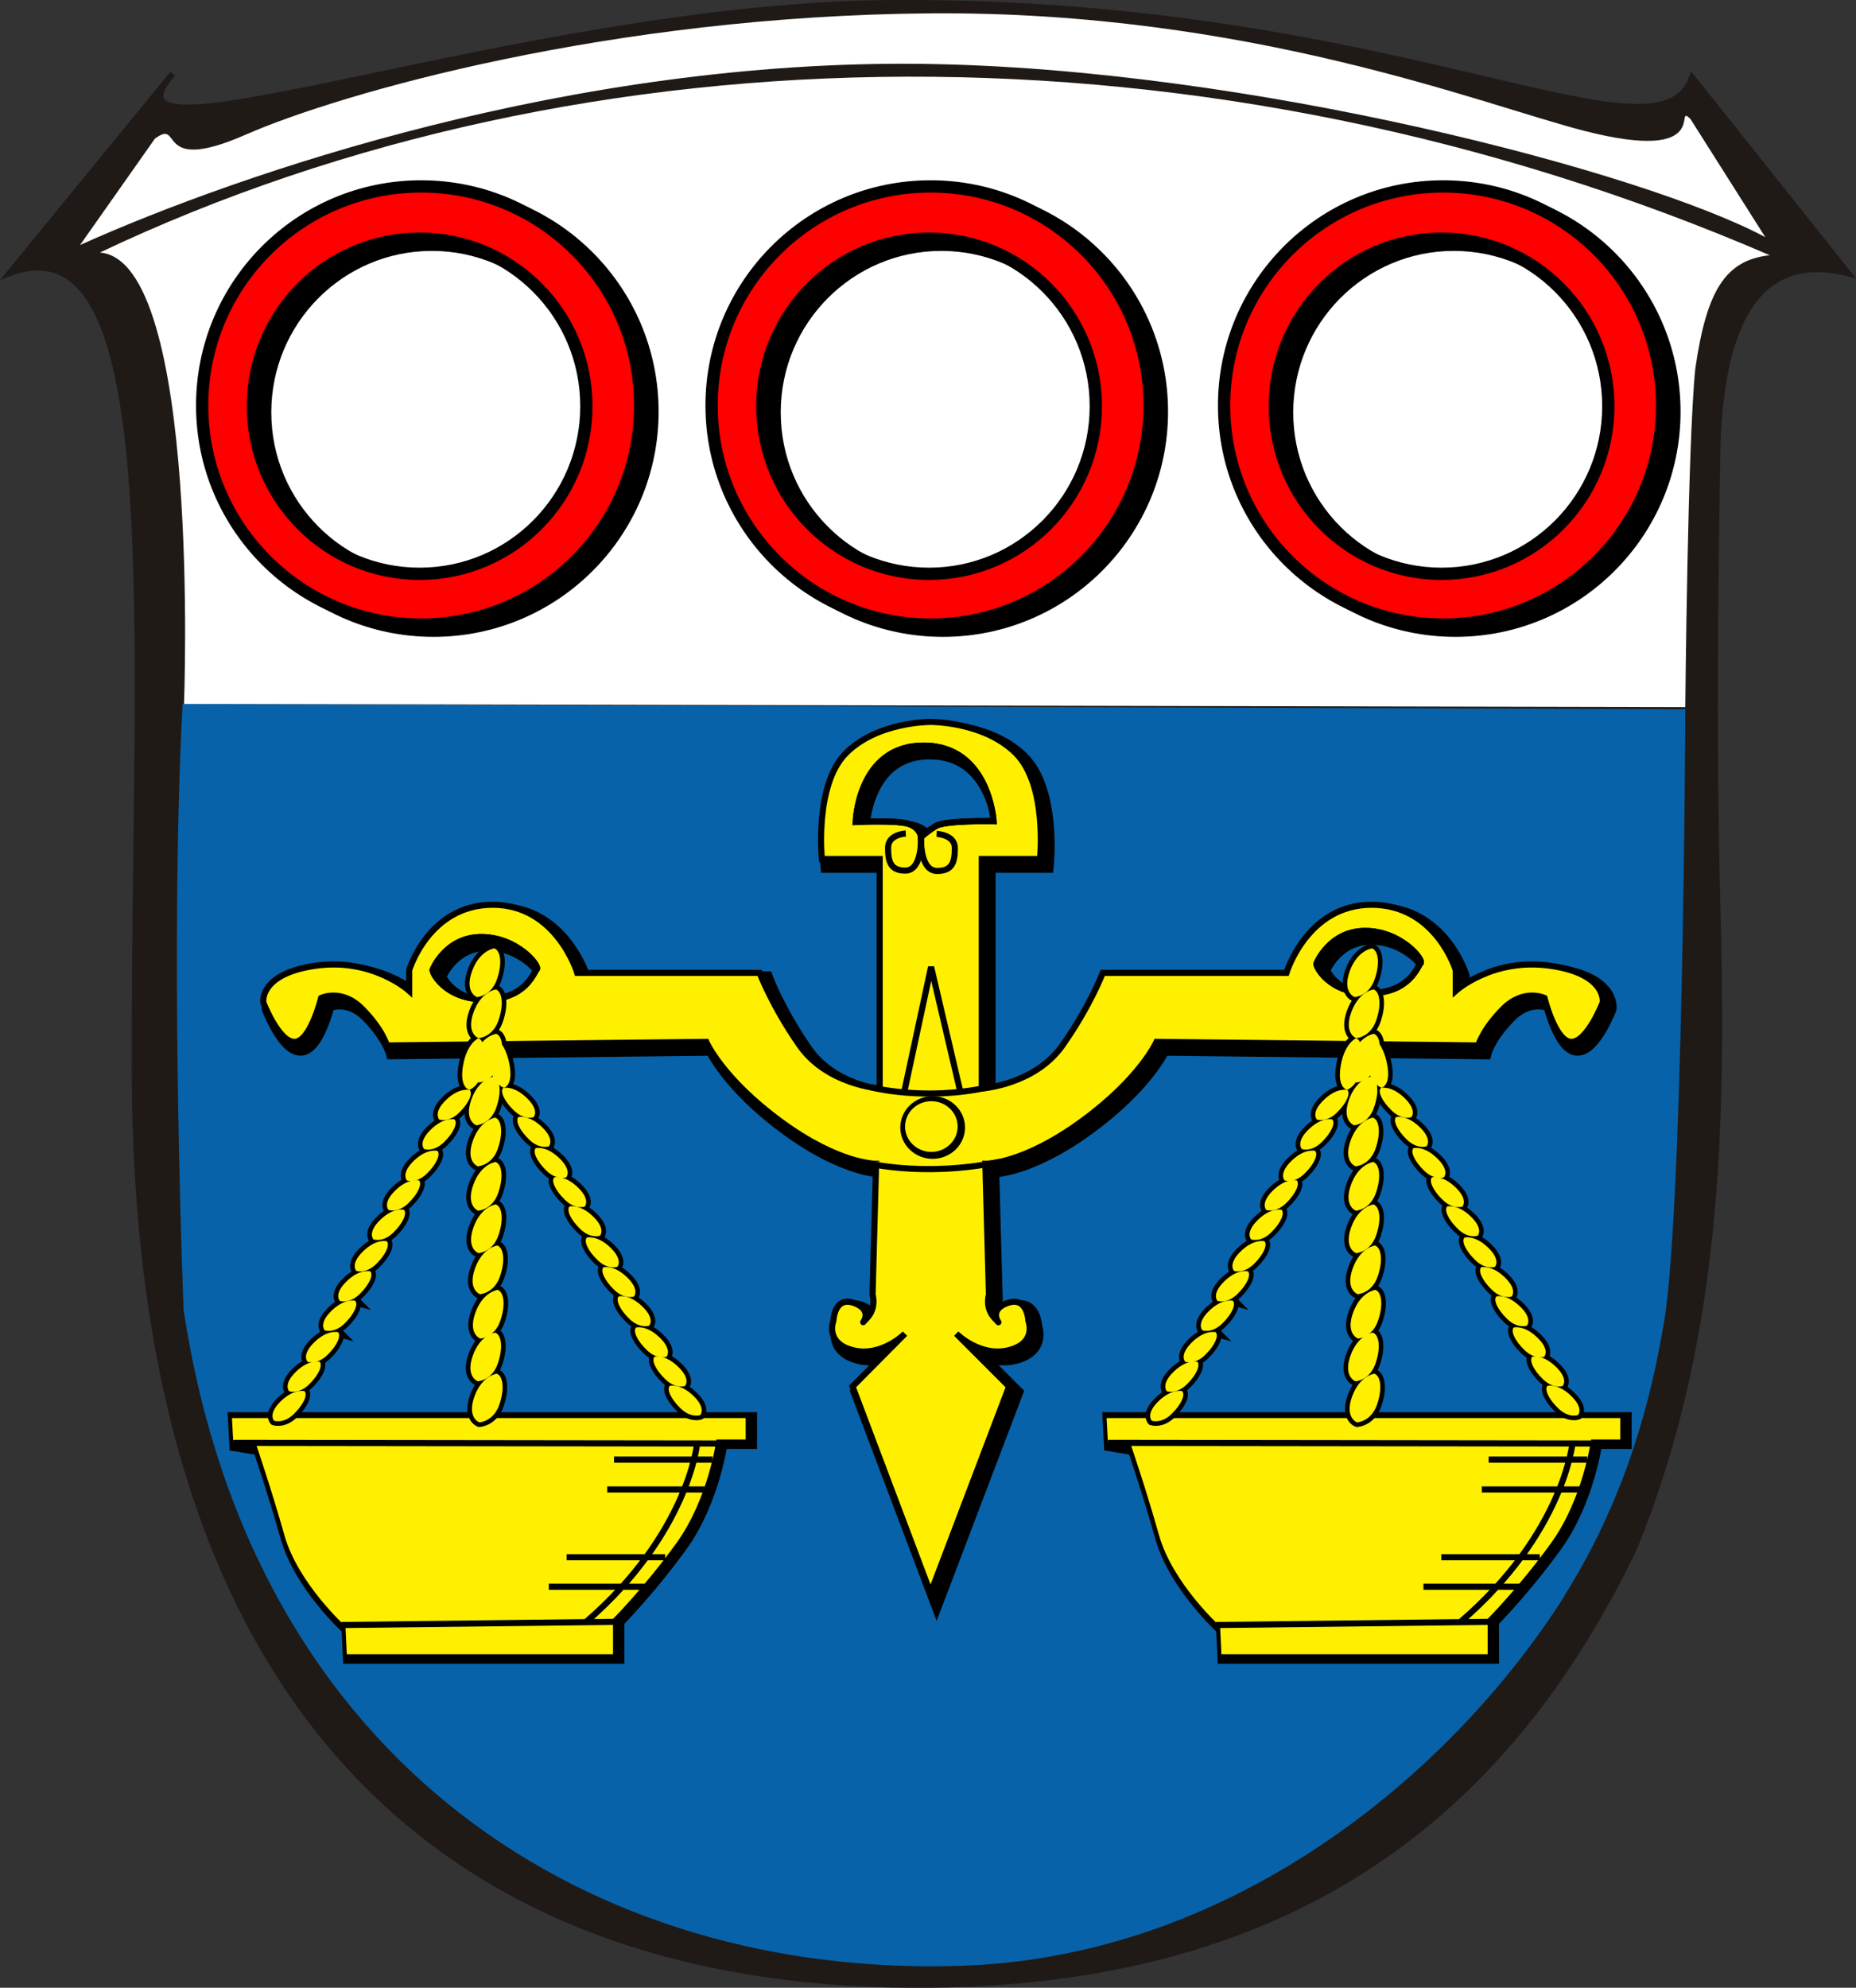 <svg height="647.52" width="604.784" xmlns="http://www.w3.org/2000/svg"><rect width="100%" height="100%" fill="#333333" stroke="none"/><path d="M56.291 24.024C26.074 58.323 171.529 1.755 290.711 1 455.076-.037 540.489 56.976 551.358 25.208l50.805 63.784c-26.78-6.693-40.959 11.813-42.534 55.518-.854 51.582-1.345 98.877-.159 144.864 1.805 69.887 2.254 143.111-27.016 214.927-39.564 82.267-106.072 140.745-228.582 142.22-145.508 1.752-261.585-76.595-259.917-303.57C43.64 208.689 55.503 69.4 3.122 88.992z" fill="#1f1a16" stroke="#1f1a17" stroke-width="2"/><path d="m59.5 229.318 489.663 1.731s-.613 170.288-7.459 202.606c-3.522 20.164-11.069 52.971-31.909 86.092l-.148.382c-37.298 58.625-108.602 117.139-195.818 120.22C193.2 644.608 82.341 575.268 59.837 426.728c0 0-4.712-115.119-.337-197.41z" fill="#0862a9"/><path d="M32.532 82.263c158.147-75.035 361.419-78 544.145.879-14.503 1.615-20.567 11.506-24.252 36.904-2.527 24.817-3.261 110.295-3.261 110.295l-489.205-1.023c-.001 0 5.608-144.504-27.427-147.055z" fill="#fff"/><path d="M26.087 79.814c52.852-23.725 160.917-60.436 274.566-59.003 105.904 1.337 234.589 35.093 274.566 56.437l-24.375-38.48c-5.871-5.751 8.11 14.821-34.641 3.848C483.006 34.098 407.136 3.561 303.22 4.348c-103.915.788-192.055 25.866-223.244 39.553-30.083 13.196-20.261-5.595-29.51 1.281z" fill="#fff"/><path d="M141.245 62.727c-39.415 0-71.368 31.952-71.368 71.368 0 39.415 31.953 71.367 71.368 71.367s71.367-31.952 71.367-71.367c0-39.416-31.952-71.368-71.367-71.368zm-.506 126.197c-30.01 0-54.336-24.443-54.336-54.594s24.327-54.593 54.336-54.593 54.336 24.442 54.336 54.593c-.001 30.15-24.328 54.594-54.336 54.594z"/><path d="M141.245 62.727c-39.415 0-71.368 31.952-71.368 71.368 0 39.415 31.953 71.367 71.368 71.367s71.367-31.952 71.367-71.367c0-39.416-31.952-71.368-71.367-71.368zm-.506 126.197c-30.01 0-54.336-24.443-54.336-54.594s24.327-54.593 54.336-54.593 54.336 24.442 54.336 54.593c-.001 30.15-24.328 54.594-54.336 54.594z" fill="none" stroke="#000" stroke-width="4"/><path d="M137.245 60.727c-39.415 0-71.368 31.952-71.368 71.368 0 39.415 31.953 71.367 71.368 71.367s71.367-31.952 71.367-71.367c0-39.416-31.952-71.368-71.367-71.368zm-.506 126.197c-30.01 0-54.336-24.443-54.336-54.594s24.327-54.593 54.336-54.593 54.336 24.442 54.336 54.593c-.001 30.15-24.328 54.594-54.336 54.594z" fill="red"/><path d="M137.245 60.727c-39.415 0-71.368 31.952-71.368 71.368 0 39.415 31.953 71.367 71.368 71.367s71.367-31.952 71.367-71.367c0-39.416-31.952-71.368-71.367-71.368zm-.506 126.197c-30.01 0-54.336-24.443-54.336-54.594s24.327-54.593 54.336-54.593 54.336 24.442 54.336 54.593c-.001 30.15-24.328 54.594-54.336 54.594z" fill="none" stroke="#000" stroke-width="4"/><path d="M307.245 62.727c-39.415 0-71.368 31.952-71.368 71.368 0 39.415 31.953 71.367 71.368 71.367s71.367-31.952 71.367-71.367c0-39.416-31.952-71.368-71.367-71.368zm-.506 126.197c-30.01 0-54.336-24.443-54.336-54.594s24.326-54.593 54.336-54.593c30.009 0 54.336 24.442 54.336 54.593-.001 30.15-24.328 54.594-54.336 54.594z"/><path d="M307.245 62.727c-39.415 0-71.368 31.952-71.368 71.368 0 39.415 31.953 71.367 71.368 71.367s71.367-31.952 71.367-71.367c0-39.416-31.952-71.368-71.367-71.368zm-.506 126.197c-30.01 0-54.336-24.443-54.336-54.594s24.326-54.593 54.336-54.593c30.009 0 54.336 24.442 54.336 54.593-.001 30.15-24.328 54.594-54.336 54.594z" fill="none" stroke="#000" stroke-width="4"/><path d="M303.245 60.727c-39.415 0-71.368 31.952-71.368 71.368 0 39.415 31.953 71.367 71.368 71.367s71.367-31.952 71.367-71.367c0-39.416-31.952-71.368-71.367-71.368zm-.506 126.197c-30.01 0-54.336-24.443-54.336-54.594s24.326-54.593 54.336-54.593c30.009 0 54.336 24.442 54.336 54.593-.001 30.15-24.328 54.594-54.336 54.594z" fill="red"/><path d="M303.245 60.727c-39.415 0-71.368 31.952-71.368 71.368 0 39.415 31.953 71.367 71.368 71.367s71.367-31.952 71.367-71.367c0-39.416-31.952-71.368-71.367-71.368zm-.506 126.197c-30.01 0-54.336-24.443-54.336-54.594s24.326-54.593 54.336-54.593c30.009 0 54.336 24.442 54.336 54.593-.001 30.15-24.328 54.594-54.336 54.594z" fill="none" stroke="#000" stroke-width="4"/><path d="M474.245 62.727c-39.415 0-71.367 31.952-71.367 71.368 0 39.415 31.952 71.367 71.367 71.367s71.367-31.952 71.367-71.367c0-39.416-31.952-71.368-71.367-71.368zm-.506 126.197c-30.01 0-54.337-24.443-54.337-54.594s24.328-54.593 54.337-54.593 54.336 24.442 54.336 54.593c-.001 30.15-24.328 54.594-54.336 54.594z"/><path d="M474.245 62.727c-39.415 0-71.367 31.952-71.367 71.368 0 39.415 31.952 71.367 71.367 71.367s71.367-31.952 71.367-71.367c0-39.416-31.952-71.368-71.367-71.368zm-.506 126.197c-30.01 0-54.337-24.443-54.337-54.594s24.328-54.593 54.337-54.593 54.336 24.442 54.336 54.593c-.001 30.15-24.328 54.594-54.336 54.594z" fill="none" stroke="#000" stroke-width="4"/><path d="M470.245 60.727c-39.415 0-71.367 31.952-71.367 71.368 0 39.415 31.952 71.367 71.367 71.367s71.367-31.952 71.367-71.367c0-39.416-31.952-71.368-71.367-71.368zm-.506 126.197c-30.01 0-54.337-24.443-54.337-54.594s24.328-54.593 54.337-54.593 54.336 24.442 54.336 54.593c-.001 30.15-24.328 54.594-54.336 54.594z" fill="red"/><path d="M470.245 60.727c-39.415 0-71.367 31.952-71.367 71.368 0 39.415 31.952 71.367 71.367 71.367s71.367-31.952 71.367-71.367c0-39.416-31.952-71.368-71.367-71.368zm-.506 126.197c-30.01 0-54.337-24.443-54.337-54.594s24.328-54.593 54.337-54.593 54.336 24.442 54.336 54.593c-.001 30.15-24.328 54.594-54.336 54.594z" fill="none" stroke="#000" stroke-width="4"/><path d="M507.032 316.582c-18.687-2.627-30.658 8.176-30.658 8.176v-6.717s-6.423-21.314-27.445-21.314-27.736 22.19-27.736 22.19h-59.856s-4.088 10.804-13.14 23.65-26.277 14.016-26.277 14.016v-74.747h18.979s2.482-24.088-7.883-34.454-27.797-10.22-27.797-10.22-17.303-.145-27.591 10.22-7.824 34.454-7.824 34.454h18.838v74.747s-17.101-1.167-26.083-14.015c-8.984-12.848-13.042-23.65-13.042-23.65h-59.413s-6.664-22.191-27.531-22.191-27.242 21.314-27.242 21.314v6.717s-11.883-10.803-30.431-8.176-17.1 11.97-17.1 11.97 4.927 12.849 10.144 12.849 8.695-14.307 8.695-14.307 6.665-3.213 13.33 3.503 8.116 11.972 8.116 11.972l104.043-1.168s5.217 11.97 24.345 25.985 31.01 13.724 31.01 13.724l-1.161 42.629s1.449 4.379-2.028 7.883 3.478-2.045-3.478-4.964-7.245 5.548-7.245 5.548-2.9 7.3 6.376 9.636c9.273 2.336 16.955-5.401 16.955-5.401l-17.1 17.227 25.416 67.3 25.605-67.3-17.227-17.227s7.738 7.737 17.082 5.4 6.423-9.635 6.423-9.635-.292-8.467-7.3-5.548 0 8.468-3.503 4.964-2.044-7.883-2.044-7.883l-1.17-42.63s11.972.293 31.242-13.723 24.526-25.985 24.526-25.985l104.82 1.168s1.46-5.256 8.176-11.972 13.43-3.503 13.43-3.503 3.505 14.307 8.76 14.307 10.22-12.848 10.22-12.848 1.46-9.345-17.226-11.971zm-330.116 1.152c-1.048 1.049-3.537 9.825-16.9 9.825s-17.487-9.235-17.03-9.694c0 0 4.193-10.61 15.852-10.61s19.126 9.43 18.078 10.479zm130.006-46.646c-3.141 1.932-4.771 3.563-4.771 3.563s-.301-3.2-4.348-4.348c-4.045-1.147-16.97-.543-16.97-.543s.727-24.88 22.103-24.88c21.377 0 22.826 24.639 22.826 24.639s-15.7-.363-18.84 1.569zm157.994 44.646c-1.05 1.049-3.537 9.825-16.9 9.825s-17.487-9.235-17.03-9.694c0 0 4.194-10.61 15.853-10.61s19.125 9.43 18.077 10.479z"/><path d="M507.032 316.582c-18.687-2.627-30.658 8.176-30.658 8.176v-6.717s-6.423-21.314-27.445-21.314-27.736 22.19-27.736 22.19h-59.856s-4.088 10.804-13.14 23.65-26.277 14.016-26.277 14.016v-74.747h18.979s2.482-24.088-7.883-34.454-27.797-10.22-27.797-10.22-17.303-.145-27.591 10.22-7.824 34.454-7.824 34.454h18.838v74.747s-17.101-1.167-26.083-14.015c-8.984-12.848-13.042-23.65-13.042-23.65h-59.413s-6.664-22.191-27.531-22.191-27.242 21.314-27.242 21.314v6.717s-11.883-10.803-30.431-8.176-17.1 11.97-17.1 11.97 4.927 12.849 10.144 12.849 8.695-14.307 8.695-14.307 6.665-3.213 13.33 3.503 8.116 11.972 8.116 11.972l104.043-1.168s5.217 11.97 24.345 25.985 31.01 13.724 31.01 13.724l-1.161 42.629s1.449 4.379-2.028 7.883 3.478-2.045-3.478-4.964-7.245 5.548-7.245 5.548-2.9 7.3 6.376 9.636c9.273 2.336 16.955-5.401 16.955-5.401l-17.1 17.227 25.416 67.3 25.605-67.3-17.227-17.227s7.738 7.737 17.082 5.4 6.423-9.635 6.423-9.635-.292-8.467-7.3-5.548 0 8.468-3.503 4.964-2.044-7.883-2.044-7.883l-1.17-42.63s11.972.293 31.242-13.723 24.526-25.985 24.526-25.985l104.82 1.168s1.46-5.256 8.176-11.972 13.43-3.503 13.43-3.503 3.505 14.307 8.76 14.307 10.22-12.848 10.22-12.848 1.46-9.345-17.226-11.971zm-330.116 1.152c-1.048 1.049-3.537 9.825-16.9 9.825s-17.487-9.235-17.03-9.694c0 0 4.193-10.61 15.852-10.61s19.126 9.43 18.078 10.479zm130.006-46.646c-3.141 1.932-4.771 3.563-4.771 3.563s-.301-3.2-4.348-4.348c-4.045-1.147-16.97-.543-16.97-.543s.727-24.88 22.103-24.88c21.377 0 22.826 24.639 22.826 24.639s-15.7-.363-18.84 1.569zm157.994 44.646c-1.05 1.049-3.537 9.825-16.9 9.825s-17.487-9.235-17.03-9.694c0 0 4.194-10.61 15.853-10.61s19.125 9.43 18.077 10.479z" fill="none" stroke="#000" stroke-width="5"/><path d="M505.032 314.582c-18.687-2.627-30.658 8.176-30.658 8.176v-6.717s-6.423-21.314-27.445-21.314-27.736 22.19-27.736 22.19h-59.856s-4.088 10.804-13.14 23.65-26.277 14.016-26.277 14.016v-74.747h18.979s2.482-24.088-7.883-34.454-27.797-10.22-27.797-10.22-17.303-.145-27.591 10.22-7.824 34.454-7.824 34.454h18.838v74.747s-17.101-1.167-26.083-14.015c-8.984-12.848-13.042-23.65-13.042-23.65h-59.413s-6.664-22.191-27.531-22.191-27.242 21.314-27.242 21.314v6.717s-11.883-10.803-30.431-8.176-17.1 11.97-17.1 11.97 4.927 12.849 10.144 12.849 8.695-14.307 8.695-14.307 6.665-3.213 13.33 3.503 8.116 11.972 8.116 11.972l104.043-1.168s5.217 11.97 24.345 25.985 31.01 13.724 31.01 13.724l-1.161 42.629s1.449 4.379-2.028 7.883 3.478-2.045-3.478-4.964-7.245 5.548-7.245 5.548-2.9 7.3 6.376 9.636c9.273 2.336 16.955-5.401 16.955-5.401l-17.1 17.227 25.416 67.3 25.605-67.3-17.227-17.227s7.738 7.737 17.082 5.4 6.423-9.635 6.423-9.635-.292-8.467-7.3-5.548 0 8.468-3.503 4.964-2.044-7.883-2.044-7.883l-1.17-42.63s11.972.293 31.242-13.723 24.526-25.985 24.526-25.985l104.82 1.168s1.46-5.256 8.176-11.972 13.43-3.503 13.43-3.503 3.505 14.307 8.76 14.307 10.22-12.848 10.22-12.848 1.46-9.345-17.226-11.971zm-330.116 1.152c-1.048 1.049-3.537 9.825-16.9 9.825s-17.487-9.235-17.03-9.694c0 0 4.193-10.61 15.852-10.61s19.126 9.43 18.078 10.479zm130.006-46.646c-3.141 1.932-4.771 3.563-4.771 3.563s-.301-3.2-4.348-4.348c-4.045-1.147-16.97-.543-16.97-.543s.727-24.88 22.103-24.88c21.377 0 22.826 24.639 22.826 24.639s-15.7-.363-18.84 1.569zm157.994 44.646c-1.05 1.049-3.537 9.825-16.9 9.825s-17.487-9.235-17.03-9.694c0 0 4.194-10.61 15.853-10.61s19.125 9.43 18.077 10.479z" fill="#fff000"/><path d="M505.032 314.582c-18.687-2.627-30.658 8.176-30.658 8.176v-6.717s-6.423-21.314-27.445-21.314-27.736 22.19-27.736 22.19h-59.856s-4.088 10.804-13.14 23.65-26.277 14.016-26.277 14.016v-74.747h18.979s2.482-24.088-7.883-34.454-27.797-10.22-27.797-10.22-17.303-.145-27.591 10.22-7.824 34.454-7.824 34.454h18.838v74.747s-17.101-1.167-26.083-14.015c-8.984-12.848-13.042-23.65-13.042-23.65h-59.413s-6.664-22.191-27.531-22.191-27.242 21.314-27.242 21.314v6.717s-11.883-10.803-30.431-8.176-17.1 11.97-17.1 11.97 4.927 12.849 10.144 12.849 8.695-14.307 8.695-14.307 6.665-3.213 13.33 3.503 8.116 11.972 8.116 11.972l104.043-1.168s5.217 11.97 24.345 25.985 31.01 13.724 31.01 13.724l-1.161 42.629s1.449 4.379-2.028 7.883 3.478-2.045-3.478-4.964-7.245 5.548-7.245 5.548-2.9 7.3 6.376 9.636c9.273 2.336 16.955-5.401 16.955-5.401l-17.1 17.227 25.416 67.3 25.605-67.3-17.227-17.227s7.738 7.737 17.082 5.4 6.423-9.635 6.423-9.635-.292-8.467-7.3-5.548 0 8.468-3.503 4.964-2.044-7.883-2.044-7.883l-1.17-42.63s11.972.293 31.242-13.723 24.526-25.985 24.526-25.985l104.82 1.168s1.46-5.256 8.176-11.972 13.43-3.503 13.43-3.503 3.505 14.307 8.76 14.307 10.22-12.848 10.22-12.848 1.46-9.345-17.226-11.971zm-330.116 1.152c-1.048 1.049-3.537 9.825-16.9 9.825s-17.487-9.235-17.03-9.694c0 0 4.193-10.61 15.852-10.61s19.126 9.43 18.078 10.479zm130.006-46.646c-3.141 1.932-4.771 3.563-4.771 3.563s-.301-3.2-4.348-4.348c-4.045-1.147-16.97-.543-16.97-.543s.727-24.88 22.103-24.88c21.377 0 22.826 24.639 22.826 24.639s-15.7-.363-18.84 1.569zm157.994 44.646c-1.05 1.049-3.537 9.825-16.9 9.825s-17.487-9.235-17.03-9.694c0 0 4.194-10.61 15.853-10.61s19.125 9.43 18.077 10.479z" fill="none" stroke="#000" stroke-width="2"/><path d="M156.838 305.254c-11.66 0-15.851 10.61-15.851 10.61-.458.459 3.668 9.694 17.03 9.694s15.85-8.776 16.899-9.825c1.048-1.047-6.42-10.48-18.078-10.48zm288-2c-11.658 0-15.852 10.61-15.852 10.61-.458.459 3.668 9.694 17.03 9.694s15.85-8.776 16.899-9.825c1.049-1.047-6.42-10.48-18.077-10.48zM300.936 242.88c-21.376 0-22.102 24.879-22.102 24.879s12.924-.604 16.969.543c4.047 1.147 4.348 4.348 4.348 4.348s1.63-1.63 4.77-3.563c3.14-1.932 18.84-1.57 18.84-1.57s-1.448-24.637-22.825-24.637zM295.162 271.529s-5.777.24-5.777 4.588.66 7.486 5.596 7.486 5.17-8.122 5.17-10.952" fill="none" stroke="#000" stroke-width="2"/><path d="M305.21 271.645s5.928.24 5.928 4.588-.678 7.486-5.74 7.486c-5.063 0-5.304-8.122-5.304-10.952" fill="none" stroke="#000" stroke-width="2"/><path d="M280.758 378.47s19.079 5.357 45.087 0M283.779 354.19s17.448 4.599 38.244 0" fill="#fff000" stroke="#000" stroke-width="2"/><path d="M313.455 367.296c0 5.083-4.273 9.204-9.546 9.204-5.271 0-9.546-4.121-9.546-9.204 0-5.084 4.274-9.205 9.546-9.205 5.273 0 9.546 4.12 9.546 9.205z" stroke="#000" stroke-width="2"/><path d="m294.657 355.679 8.742-40.69 9.574 40.89" fill="none" stroke="#000" stroke-width="2"/><path d="M312.047 366.979c0 4.562-3.835 8.26-8.565 8.26s-8.565-3.698-8.565-8.26 3.835-8.26 8.565-8.26 8.565 3.698 8.565 8.26z" fill="#fff000"/><path d="M361.795 462.526h167.392v6.975h-9.511s-2.535 19.234-13.104 33.817-20.607 24.622-20.607 24.622v11.519h-86.761l-.423-9.088s-15.43-13.95-19.867-29.59-9.088-29.166-9.088-29.166l-7.61-1.27z" stroke="#000" stroke-width="5"/><path d="M360.587 461.943h167.392v6.975h-9.511s-2.535 19.234-13.104 33.817-20.607 24.622-20.607 24.622v11.519h-86.761l-.423-9.088s-15.43-13.95-19.867-29.59-9.088-29.166-9.088-29.166l-7.61-1.27z" fill="#fff000"/><path d="m529.67 470.243-168.661-.211M485.926 528.314l-89.627 1.045M517.18 475.47h-32.105M514.956 485.193H482.85M495.933 516.896h-32.105M501.757 507.279h-32.105M512.423 469.93s-2.785 29.258-36.273 58.21" fill="none" stroke="#000" stroke-width="2"/><path d="M76.795 462.526h167.392v6.975h-9.511s-2.535 19.234-13.104 33.817-20.607 24.622-20.607 24.622v11.519h-86.761l-.423-9.088s-15.43-13.95-19.867-29.59-9.088-29.166-9.088-29.166l-7.61-1.27z" stroke="#000" stroke-width="5"/><path d="M75.587 461.943h167.392v6.975h-9.511s-2.535 19.234-13.104 33.817-20.607 24.622-20.607 24.622v11.519h-86.761l-.423-9.088s-15.43-13.95-19.867-29.59-9.088-29.166-9.088-29.166l-7.61-1.27z" fill="#fff000"/><g stroke="#000"><path d="m244.67 470.243-168.661-.211M200.926 528.314l-89.627 1.045M232.18 475.47h-32.105M229.956 485.193H197.85M210.933 516.896h-32.105M216.757 507.279h-32.105M227.162 470.22s-2.785 29.258-36.273 58.21" fill="none" stroke-width="2"/><path d="M446.867 337.665s3.632 1.485 5.083 8.77c1.448 7.286-1.762 7.924-1.762 7.924s-3.431-1.104-4.56-6.771c-1.126-5.668-.336-9.61 1.239-9.923zM441.854 338.24s-3.706 1.56-4.97 8.88c-1.262 7.32 2.077 7.896 2.077 7.896s3.51-1.173 4.493-6.866c.982-5.695.037-9.626-1.6-9.91zM447.085 308.939s-4.816.556-7.29 7.477c-2.473 6.92 1.624 8.384 1.624 8.384s4.526-.225 6.449-5.608c1.922-5.385 1.227-9.535-.783-10.253z" stroke-width="3"/><path d="M447.585 322.323s-4.817.556-7.29 7.477 1.624 8.384 1.624 8.384 4.525-.225 6.448-5.608 1.228-9.535-.782-10.253z" stroke-width="3"/><path d="M447.699 336.769s-4.816.557-7.29 7.478c-2.472 6.92 1.625 8.384 1.625 8.384s4.524-.225 6.448-5.608c1.923-5.385 1.226-9.535-.783-10.254z" stroke-width="3"/><path d="M446.882 350.696s-4.817.557-7.29 7.478 1.624 8.384 1.624 8.384 4.525-.226 6.448-5.61c1.922-5.384 1.228-9.534-.782-10.252z" stroke-width="3"/><path d="M447.38 364.08s-4.815.556-7.288 7.477 1.624 8.384 1.624 8.384 4.525-.224 6.448-5.608c1.922-5.384 1.227-9.535-.783-10.253z" stroke-width="3"/><path d="M447.495 378.528s-4.817.555-7.29 7.476c-2.473 6.922 1.625 8.385 1.625 8.385s4.524-.224 6.447-5.608c1.922-5.385 1.228-9.535-.782-10.253z" stroke-width="3"/><path d="M447.564 392.35s-4.816.557-7.29 7.478c-2.473 6.92 1.624 8.384 1.624 8.384s4.526-.226 6.449-5.61c1.922-5.384 1.227-9.534-.783-10.252z" stroke-width="3"/><path d="M448.064 405.734s-4.817.555-7.29 7.476 1.624 8.384 1.624 8.384 4.525-.223 6.449-5.607c1.922-5.385 1.227-9.535-.783-10.253z" stroke-width="3"/><path d="M448.177 420.18s-4.816.557-7.29 7.478c-2.473 6.92 1.625 8.384 1.625 8.384s4.525-.224 6.448-5.608c1.922-5.384 1.227-9.534-.783-10.253z" stroke-width="3"/><path d="M447.36 434.108s-4.816.556-7.29 7.477c-2.472 6.92 1.625 8.384 1.625 8.384s4.525-.226 6.448-5.61c1.923-5.383 1.227-9.533-.782-10.251z" stroke-width="3"/><path d="M447.86 447.49s-4.816.558-7.29 7.479c-2.472 6.92 1.625 8.384 1.625 8.384s4.525-.225 6.448-5.61c1.922-5.384 1.226-9.534-.783-10.252zM439.048 355.073s-3.373-.95-7.708 3.252c-4.333 4.2-2.223 6.375-2.223 6.375s3.054 1.104 6.424-2.167c3.37-3.268 4.54-6.393 3.507-7.46z" stroke-width="3"/><path d="M434.127 364.669s-3.373-.95-7.705 3.25c-4.335 4.2-2.226 6.376-2.226 6.376s3.053 1.104 6.424-2.166c3.37-3.268 4.542-6.393 3.507-7.46z" stroke-width="3"/><path d="M428.536 374.908s-3.372-.95-7.706 3.25c-4.331 4.202-2.223 6.378-2.223 6.378s3.052 1.102 6.423-2.165c3.37-3.271 4.54-6.398 3.506-7.463z" stroke-width="3"/><path d="M422.54 384.52s-3.373-.95-7.705 3.252c-4.333 4.2-2.224 6.375-2.224 6.375s3.052 1.103 6.422-2.166 4.543-6.395 3.508-7.46z" stroke-width="3"/><path d="M417.62 394.115s-3.373-.95-7.704 3.253c-4.333 4.2-2.225 6.375-2.225 6.375s3.053 1.103 6.423-2.167c3.369-3.267 4.542-6.394 3.507-7.461z" stroke-width="3"/><path d="M412.03 404.355s-3.372-.95-7.704 3.25c-4.333 4.203-2.224 6.38-2.224 6.38s3.052 1.102 6.422-2.17c3.369-3.265 4.542-6.393 3.507-7.46z" stroke-width="3"/><path d="M406.657 414.14s-3.373-.948-7.705 3.252c-4.335 4.2-2.227 6.378-2.227 6.378s3.055 1.1 6.424-2.17c3.37-3.266 4.542-6.392 3.508-7.46z" stroke-width="3"/><path d="M401.737 423.736s-3.373-.95-7.707 3.25c-4.333 4.203-2.224 6.377-2.224 6.377s3.052 1.104 6.423-2.165c3.37-3.268 4.543-6.395 3.508-7.462z" stroke-width="3"/><path d="M396.146 433.974s-3.373-.948-7.706 3.253c-4.334 4.202-2.224 6.377-2.224 6.377s3.05 1.103 6.424-2.168c3.367-3.267 4.54-6.393 3.506-7.462z" stroke-width="3"/><path d="M390.15 443.588s-3.373-.95-7.706 3.252c-4.332 4.2-2.222 6.374-2.222 6.374s3.05 1.103 6.422-2.166c3.369-3.267 4.54-6.393 3.506-7.46z" stroke-width="3"/><path d="M385.23 453.183s-3.372-.95-7.707 3.25c-4.332 4.203-2.222 6.378-2.222 6.378s3.05 1.103 6.42-2.166 4.543-6.395 3.509-7.462zM449.95 354.402s3.325-.934 7.656 3.227c4.332 4.157 2.27 6.302 2.27 6.302s-3.007 1.086-6.376-2.15c-3.367-3.237-4.56-6.326-3.55-7.38z" stroke-width="3"/><path d="M454.923 363.893s3.324-.934 7.653 3.225c4.333 4.157 2.27 6.304 2.27 6.304s-3.005 1.085-6.374-2.151c-3.368-3.236-4.561-6.327-3.55-7.378z" stroke-width="3"/><path d="M460.565 374.02s3.322-.935 7.654 3.226c4.33 4.158 2.269 6.305 2.269 6.305s-3.005 1.084-6.375-2.15c-3.368-3.238-4.558-6.33-3.548-7.381z" stroke-width="3"/><path d="M466.598 383.53s3.327-.935 7.655 3.225c4.33 4.159 2.27 6.304 2.27 6.304s-3.005 1.085-6.373-2.15c-3.367-3.238-4.564-6.328-3.552-7.38z" stroke-width="3"/><path d="M471.57 393.017s3.326-.932 7.653 3.229c4.33 4.157 2.27 6.302 2.27 6.302s-3.006 1.085-6.373-2.15c-3.367-3.234-4.561-6.327-3.55-7.381z" stroke-width="3"/><path d="M477.21 403.146s3.325-.934 7.655 3.227c4.33 4.159 2.269 6.307 2.269 6.307s-3.004 1.085-6.373-2.154c-3.367-3.234-4.561-6.326-3.55-7.38z" stroke-width="3"/><path d="M482.633 412.828s3.324-.934 7.654 3.224c4.333 4.16 2.272 6.308 2.272 6.308s-3.01 1.08-6.375-2.153c-3.368-3.236-4.561-6.33-3.551-7.38z" stroke-width="3"/><path d="M487.605 422.316s3.323-.934 7.656 3.226c4.33 4.16 2.269 6.304 2.269 6.304s-3.005 1.086-6.373-2.15c-3.37-3.235-4.564-6.327-3.552-7.38z" stroke-width="3"/><path d="M493.245 432.443s3.325-.933 7.656 3.228c4.33 4.159 2.27 6.306 2.27 6.306s-3.004 1.085-6.376-2.153c-3.365-3.236-4.558-6.325-3.55-7.381z" stroke-width="3"/><path d="M499.282 441.954s3.323-.935 7.654 3.227c4.33 4.158 2.268 6.303 2.268 6.303s-3.004 1.085-6.373-2.151-4.561-6.327-3.55-7.38z" stroke-width="3"/><path d="M504.252 451.443s3.324-.932 7.656 3.227c4.33 4.159 2.268 6.305 2.268 6.305s-3.004 1.084-6.371-2.151c-3.37-3.236-4.564-6.328-3.553-7.381z" stroke-width="3"/></g><path d="M446.867 337.665s3.632 1.485 5.083 8.77c1.448 7.286-1.762 7.924-1.762 7.924s-3.431-1.104-4.56-6.771c-1.126-5.668-.336-9.61 1.239-9.923zM441.854 338.24s-3.706 1.56-4.97 8.88c-1.262 7.32 2.077 7.896 2.077 7.896s3.51-1.173 4.493-6.866c.982-5.695.037-9.626-1.6-9.91zM447.085 308.939s-4.816.556-7.29 7.477c-2.473 6.92 1.624 8.384 1.624 8.384s4.526-.225 6.449-5.608c1.922-5.385 1.227-9.535-.783-10.253z" fill="#fff000"/><path d="M447.585 322.323s-4.817.556-7.29 7.477 1.624 8.384 1.624 8.384 4.525-.225 6.448-5.608 1.228-9.535-.782-10.253z" fill="#fff000"/><path d="M447.699 336.769s-4.816.557-7.29 7.478c-2.472 6.92 1.625 8.384 1.625 8.384s4.524-.225 6.448-5.608c1.923-5.385 1.226-9.535-.783-10.254z" fill="#fff000"/><path d="M446.882 350.696s-4.817.557-7.29 7.478 1.624 8.384 1.624 8.384 4.525-.226 6.448-5.61c1.922-5.384 1.228-9.534-.782-10.252z" fill="#fff000"/><path d="M447.38 364.08s-4.815.556-7.288 7.477 1.624 8.384 1.624 8.384 4.525-.224 6.448-5.608c1.922-5.384 1.227-9.535-.783-10.253z" fill="#fff000"/><path d="M447.495 378.528s-4.817.555-7.29 7.476c-2.473 6.922 1.625 8.385 1.625 8.385s4.524-.224 6.447-5.608c1.922-5.385 1.228-9.535-.782-10.253z" fill="#fff000"/><path d="M447.564 392.35s-4.816.557-7.29 7.478c-2.473 6.92 1.624 8.384 1.624 8.384s4.526-.226 6.449-5.61c1.922-5.384 1.227-9.534-.783-10.252z" fill="#fff000"/><path d="M448.064 405.734s-4.817.555-7.29 7.476 1.624 8.384 1.624 8.384 4.525-.223 6.449-5.607c1.922-5.385 1.227-9.535-.783-10.253z" fill="#fff000"/><path d="M448.177 420.18s-4.816.557-7.29 7.478c-2.473 6.92 1.625 8.384 1.625 8.384s4.525-.224 6.448-5.608c1.922-5.384 1.227-9.534-.783-10.253z" fill="#fff000"/><path d="M447.36 434.108s-4.816.556-7.29 7.477c-2.472 6.92 1.625 8.384 1.625 8.384s4.525-.226 6.448-5.61c1.923-5.383 1.227-9.533-.782-10.251z" fill="#fff000"/><path d="M447.86 447.49s-4.816.558-7.29 7.479c-2.472 6.92 1.625 8.384 1.625 8.384s4.525-.225 6.448-5.61c1.922-5.384 1.226-9.534-.783-10.252zM439.048 355.073s-3.373-.95-7.708 3.252c-4.333 4.2-2.223 6.375-2.223 6.375s3.054 1.104 6.424-2.167c3.37-3.268 4.54-6.393 3.507-7.46z" fill="#fff000"/><path d="M434.127 364.669s-3.373-.95-7.705 3.25c-4.335 4.2-2.226 6.376-2.226 6.376s3.053 1.104 6.424-2.166c3.37-3.268 4.542-6.393 3.507-7.46z" fill="#fff000"/><path d="M428.536 374.908s-3.372-.95-7.706 3.25c-4.331 4.202-2.223 6.378-2.223 6.378s3.052 1.102 6.423-2.165c3.37-3.271 4.54-6.398 3.506-7.463z" fill="#fff000"/><path d="M422.54 384.52s-3.373-.95-7.705 3.252c-4.333 4.2-2.224 6.375-2.224 6.375s3.052 1.103 6.422-2.166 4.543-6.395 3.508-7.46z" fill="#fff000"/><path d="M417.62 394.115s-3.373-.95-7.704 3.253c-4.333 4.2-2.225 6.375-2.225 6.375s3.053 1.103 6.423-2.167c3.369-3.267 4.542-6.394 3.507-7.461z" fill="#fff000"/><path d="M412.03 404.355s-3.372-.95-7.704 3.25c-4.333 4.203-2.224 6.38-2.224 6.38s3.052 1.102 6.422-2.17c3.369-3.265 4.542-6.393 3.507-7.46z" fill="#fff000"/><path d="M406.657 414.14s-3.373-.948-7.705 3.252c-4.335 4.2-2.227 6.378-2.227 6.378s3.055 1.1 6.424-2.17c3.37-3.266 4.542-6.392 3.508-7.46z" fill="#fff000"/><path d="M401.737 423.736s-3.373-.95-7.707 3.25c-4.333 4.203-2.224 6.377-2.224 6.377s3.052 1.104 6.423-2.165c3.37-3.268 4.543-6.395 3.508-7.462z" fill="#fff000"/><path d="M396.146 433.974s-3.373-.948-7.706 3.253c-4.334 4.202-2.224 6.377-2.224 6.377s3.05 1.103 6.424-2.168c3.367-3.267 4.54-6.393 3.506-7.462z" fill="#fff000"/><path d="M390.15 443.588s-3.373-.95-7.706 3.252c-4.332 4.2-2.222 6.374-2.222 6.374s3.05 1.103 6.422-2.166c3.369-3.267 4.54-6.393 3.506-7.46z" fill="#fff000"/><path d="M385.23 453.183s-3.372-.95-7.707 3.25c-4.332 4.203-2.222 6.378-2.222 6.378s3.05 1.103 6.42-2.166 4.543-6.395 3.509-7.462zM449.95 354.402s3.325-.934 7.656 3.227c4.332 4.157 2.27 6.302 2.27 6.302s-3.007 1.086-6.376-2.15c-3.367-3.237-4.56-6.326-3.55-7.38z" fill="#fff000"/><path d="M454.923 363.893s3.324-.934 7.653 3.225c4.333 4.157 2.27 6.304 2.27 6.304s-3.005 1.085-6.374-2.151c-3.368-3.236-4.561-6.327-3.55-7.378z" fill="#fff000"/><path d="M460.565 374.02s3.322-.935 7.654 3.226c4.33 4.158 2.269 6.305 2.269 6.305s-3.005 1.084-6.375-2.15c-3.368-3.238-4.558-6.33-3.548-7.381z" fill="#fff000"/><path d="M466.598 383.53s3.327-.935 7.655 3.225c4.33 4.159 2.27 6.304 2.27 6.304s-3.005 1.085-6.373-2.15c-3.367-3.238-4.564-6.328-3.552-7.38z" fill="#fff000"/><path d="M471.57 393.017s3.326-.932 7.653 3.229c4.33 4.157 2.27 6.302 2.27 6.302s-3.006 1.085-6.373-2.15c-3.367-3.234-4.561-6.327-3.55-7.381z" fill="#fff000"/><path d="M477.21 403.146s3.325-.934 7.655 3.227c4.33 4.159 2.269 6.307 2.269 6.307s-3.004 1.085-6.373-2.154c-3.367-3.234-4.561-6.326-3.55-7.38z" fill="#fff000"/><path d="M482.633 412.828s3.324-.934 7.654 3.224c4.333 4.16 2.272 6.308 2.272 6.308s-3.01 1.08-6.375-2.153c-3.368-3.236-4.561-6.33-3.551-7.38z" fill="#fff000"/><path d="M487.605 422.316s3.323-.934 7.656 3.226c4.33 4.16 2.269 6.304 2.269 6.304s-3.005 1.086-6.373-2.15c-3.37-3.235-4.564-6.327-3.552-7.38z" fill="#fff000"/><path d="M493.245 432.443s3.325-.933 7.656 3.228c4.33 4.159 2.27 6.306 2.27 6.306s-3.004 1.085-6.376-2.153c-3.365-3.236-4.558-6.325-3.55-7.381z" fill="#fff000"/><path d="M499.282 441.954s3.323-.935 7.654 3.227c4.33 4.158 2.268 6.303 2.268 6.303s-3.004 1.085-6.373-2.151-4.561-6.327-3.55-7.38z" fill="#fff000"/><path d="M504.252 451.443s3.324-.932 7.656 3.227c4.33 4.159 2.268 6.305 2.268 6.305s-3.004 1.084-6.371-2.151c-3.37-3.236-4.564-6.328-3.553-7.381z" fill="#fff000"/><path d="M160.867 337.665s3.632 1.485 5.083 8.77c1.448 7.286-1.762 7.924-1.762 7.924s-3.431-1.104-4.56-6.771c-1.126-5.668-.336-9.61 1.239-9.923zM155.854 338.24s-3.706 1.56-4.97 8.88c-1.262 7.32 2.077 7.896 2.077 7.896s3.51-1.173 4.493-6.866c.982-5.695.037-9.626-1.6-9.91zM161.085 308.939s-4.816.556-7.29 7.477c-2.473 6.92 1.624 8.384 1.624 8.384s4.526-.225 6.449-5.608c1.922-5.385 1.227-9.535-.783-10.253z" stroke="#000" stroke-width="3"/><path d="M161.585 322.323s-4.817.556-7.29 7.477 1.624 8.384 1.624 8.384 4.525-.225 6.448-5.608 1.228-9.535-.782-10.253z" stroke="#000" stroke-width="3"/><path d="M161.699 336.769s-4.816.557-7.29 7.478c-2.472 6.92 1.625 8.384 1.625 8.384s4.524-.225 6.448-5.608c1.923-5.385 1.226-9.535-.783-10.254z" stroke="#000" stroke-width="3"/><path d="M160.882 350.696s-4.817.557-7.29 7.478 1.624 8.384 1.624 8.384 4.525-.226 6.448-5.61c1.922-5.384 1.228-9.534-.782-10.252z" stroke="#000" stroke-width="3"/><path d="M161.38 364.08s-4.815.556-7.288 7.477 1.624 8.384 1.624 8.384 4.525-.224 6.448-5.608c1.922-5.384 1.227-9.535-.783-10.253z" stroke="#000" stroke-width="3"/><path d="M161.495 378.528s-4.817.555-7.29 7.476c-2.473 6.922 1.625 8.385 1.625 8.385s4.524-.224 6.447-5.608c1.922-5.385 1.228-9.535-.782-10.253z" stroke="#000" stroke-width="3"/><path d="M161.564 392.35s-4.816.557-7.29 7.478c-2.473 6.92 1.624 8.384 1.624 8.384s4.526-.226 6.449-5.61c1.922-5.384 1.227-9.534-.783-10.252z" stroke="#000" stroke-width="3"/><path d="M162.064 405.734s-4.817.555-7.29 7.476 1.624 8.384 1.624 8.384 4.525-.223 6.449-5.607c1.922-5.385 1.227-9.535-.783-10.253z" stroke="#000" stroke-width="3"/><path d="M162.177 420.18s-4.816.557-7.29 7.478c-2.473 6.92 1.625 8.384 1.625 8.384s4.525-.224 6.448-5.608c1.922-5.384 1.227-9.534-.783-10.253z" stroke="#000" stroke-width="3"/><path d="M161.36 434.108s-4.816.556-7.29 7.477c-2.472 6.92 1.625 8.384 1.625 8.384s4.525-.226 6.448-5.61c1.923-5.383 1.227-9.533-.782-10.251z" stroke="#000" stroke-width="3"/><path d="M161.86 447.49s-4.816.558-7.29 7.479c-2.472 6.92 1.625 8.384 1.625 8.384s4.525-.225 6.448-5.61c1.922-5.384 1.226-9.534-.783-10.252zM153.048 355.073s-3.373-.95-7.708 3.252c-4.333 4.2-2.223 6.375-2.223 6.375s3.054 1.104 6.424-2.167c3.37-3.268 4.54-6.393 3.507-7.46z" stroke="#000" stroke-width="3"/><path d="M148.127 364.669s-3.373-.95-7.705 3.25c-4.335 4.2-2.226 6.376-2.226 6.376s3.053 1.104 6.424-2.166c3.37-3.268 4.542-6.393 3.507-7.46z" stroke="#000" stroke-width="3"/><path d="M142.536 374.908s-3.372-.95-7.706 3.25c-4.331 4.202-2.223 6.378-2.223 6.378s3.052 1.102 6.423-2.165c3.37-3.271 4.54-6.398 3.506-7.463z" stroke="#000" stroke-width="3"/><path d="M136.54 384.52s-3.373-.95-7.705 3.252c-4.333 4.2-2.224 6.375-2.224 6.375s3.052 1.103 6.422-2.166 4.543-6.395 3.508-7.46z" stroke="#000" stroke-width="3"/><path d="M131.62 394.115s-3.373-.95-7.704 3.253c-4.333 4.2-2.225 6.375-2.225 6.375s3.053 1.103 6.423-2.167c3.369-3.267 4.542-6.394 3.507-7.461z" stroke="#000" stroke-width="3"/><path d="M126.03 404.355s-3.372-.95-7.704 3.25c-4.333 4.203-2.224 6.38-2.224 6.38s3.052 1.102 6.422-2.17c3.369-3.265 4.542-6.393 3.507-7.46z" stroke="#000" stroke-width="3"/><path d="M120.657 414.14s-3.373-.948-7.705 3.252c-4.335 4.2-2.227 6.378-2.227 6.378s3.055 1.1 6.424-2.17c3.37-3.266 4.542-6.392 3.508-7.46z" stroke="#000" stroke-width="3"/><path d="M115.737 423.736s-3.373-.95-7.707 3.25c-4.333 4.203-2.224 6.377-2.224 6.377s3.052 1.104 6.423-2.165c3.37-3.268 4.543-6.395 3.508-7.462z" stroke="#000" stroke-width="3"/><path d="M110.146 433.974s-3.373-.948-7.706 3.253c-4.334 4.202-2.224 6.377-2.224 6.377s3.05 1.103 6.424-2.168c3.367-3.267 4.54-6.393 3.506-7.462z" stroke="#000" stroke-width="3"/><path d="M104.15 443.588s-3.373-.95-7.706 3.252c-4.332 4.2-2.222 6.374-2.222 6.374s3.05 1.103 6.422-2.166c3.369-3.267 4.54-6.393 3.506-7.46z" stroke="#000" stroke-width="3"/><path d="M99.23 453.183s-3.372-.95-7.707 3.25c-4.332 4.203-2.222 6.378-2.222 6.378s3.05 1.103 6.42-2.166 4.543-6.395 3.509-7.462zM163.95 354.402s3.325-.934 7.656 3.227c4.332 4.157 2.27 6.302 2.27 6.302s-3.007 1.086-6.376-2.15c-3.367-3.237-4.56-6.326-3.55-7.38z" stroke="#000" stroke-width="3"/><path d="M168.923 363.893s3.324-.934 7.653 3.225c4.333 4.157 2.27 6.304 2.27 6.304s-3.005 1.085-6.374-2.151c-3.368-3.236-4.561-6.327-3.55-7.378z" stroke="#000" stroke-width="3"/><path d="M174.565 374.02s3.322-.935 7.654 3.226c4.33 4.158 2.269 6.305 2.269 6.305s-3.005 1.084-6.375-2.15c-3.368-3.238-4.558-6.33-3.548-7.381z" stroke="#000" stroke-width="3"/><path d="M180.598 383.53s3.327-.935 7.655 3.225c4.33 4.159 2.27 6.304 2.27 6.304s-3.005 1.085-6.373-2.15c-3.367-3.238-4.564-6.328-3.552-7.38z" stroke="#000" stroke-width="3"/><path d="M185.57 393.017s3.326-.932 7.653 3.229c4.33 4.157 2.27 6.302 2.27 6.302s-3.006 1.085-6.373-2.15c-3.367-3.234-4.561-6.327-3.55-7.381z" stroke="#000" stroke-width="3"/><path d="M191.21 403.146s3.325-.934 7.655 3.227c4.33 4.159 2.269 6.307 2.269 6.307s-3.004 1.085-6.373-2.154c-3.367-3.234-4.561-6.326-3.55-7.38z" stroke="#000" stroke-width="3"/><path d="M196.633 412.828s3.324-.934 7.654 3.224c4.333 4.16 2.272 6.308 2.272 6.308s-3.01 1.08-6.375-2.153c-3.368-3.236-4.561-6.33-3.551-7.38z" stroke="#000" stroke-width="3"/><path d="M201.605 422.316s3.323-.934 7.656 3.226c4.33 4.16 2.269 6.304 2.269 6.304s-3.005 1.086-6.373-2.15c-3.37-3.235-4.564-6.327-3.552-7.38z" stroke="#000" stroke-width="3"/><path d="M207.245 432.443s3.325-.933 7.656 3.228c4.33 4.159 2.27 6.306 2.27 6.306s-3.004 1.085-6.376-2.153c-3.365-3.236-4.558-6.325-3.55-7.381z" stroke="#000" stroke-width="3"/><path d="M213.282 441.954s3.323-.935 7.654 3.227c4.33 4.158 2.268 6.303 2.268 6.303s-3.004 1.085-6.373-2.151-4.561-6.327-3.55-7.38z" stroke="#000" stroke-width="3"/><path d="M218.252 451.443s3.324-.932 7.656 3.227c4.33 4.159 2.268 6.305 2.268 6.305s-3.004 1.084-6.371-2.151c-3.37-3.236-4.564-6.328-3.553-7.381z" stroke="#000" stroke-width="3"/><path d="M160.867 337.665s3.632 1.485 5.083 8.77c1.448 7.286-1.762 7.924-1.762 7.924s-3.431-1.104-4.56-6.771c-1.126-5.668-.336-9.61 1.239-9.923zM155.854 338.24s-3.706 1.56-4.97 8.88c-1.262 7.32 2.077 7.896 2.077 7.896s3.51-1.173 4.493-6.866c.982-5.695.037-9.626-1.6-9.91zM161.085 308.939s-4.816.556-7.29 7.477c-2.473 6.92 1.624 8.384 1.624 8.384s4.526-.225 6.449-5.608c1.922-5.385 1.227-9.535-.783-10.253z" fill="#fff000"/><path d="M161.585 322.323s-4.817.556-7.29 7.477 1.624 8.384 1.624 8.384 4.525-.225 6.448-5.608 1.228-9.535-.782-10.253z" fill="#fff000"/><path d="M161.699 336.769s-4.816.557-7.29 7.478c-2.472 6.92 1.625 8.384 1.625 8.384s4.524-.225 6.448-5.608c1.923-5.385 1.226-9.535-.783-10.254z" fill="#fff000"/><path d="M160.882 350.696s-4.817.557-7.29 7.478 1.624 8.384 1.624 8.384 4.525-.226 6.448-5.61c1.922-5.384 1.228-9.534-.782-10.252z" fill="#fff000"/><path d="M161.38 364.08s-4.815.556-7.288 7.477 1.624 8.384 1.624 8.384 4.525-.224 6.448-5.608c1.922-5.384 1.227-9.535-.783-10.253z" fill="#fff000"/><path d="M161.495 378.528s-4.817.555-7.29 7.476c-2.473 6.922 1.625 8.385 1.625 8.385s4.524-.224 6.447-5.608c1.922-5.385 1.228-9.535-.782-10.253z" fill="#fff000"/><path d="M161.564 392.35s-4.816.557-7.29 7.478c-2.473 6.92 1.624 8.384 1.624 8.384s4.526-.226 6.449-5.61c1.922-5.384 1.227-9.534-.783-10.252z" fill="#fff000"/><path d="M162.064 405.734s-4.817.555-7.29 7.476 1.624 8.384 1.624 8.384 4.525-.223 6.449-5.607c1.922-5.385 1.227-9.535-.783-10.253z" fill="#fff000"/><path d="M162.177 420.18s-4.816.557-7.29 7.478c-2.473 6.92 1.625 8.384 1.625 8.384s4.525-.224 6.448-5.608c1.922-5.384 1.227-9.534-.783-10.253z" fill="#fff000"/><path d="M161.36 434.108s-4.816.556-7.29 7.477c-2.472 6.92 1.625 8.384 1.625 8.384s4.525-.226 6.448-5.61c1.923-5.383 1.227-9.533-.782-10.251z" fill="#fff000"/><path d="M161.86 447.49s-4.816.558-7.29 7.479c-2.472 6.92 1.625 8.384 1.625 8.384s4.525-.225 6.448-5.61c1.922-5.384 1.226-9.534-.783-10.252zM153.048 355.073s-3.373-.95-7.708 3.252c-4.333 4.2-2.223 6.375-2.223 6.375s3.054 1.104 6.424-2.167c3.37-3.268 4.54-6.393 3.507-7.46z" fill="#fff000"/><path d="M148.127 364.669s-3.373-.95-7.705 3.25c-4.335 4.2-2.226 6.376-2.226 6.376s3.053 1.104 6.424-2.166c3.37-3.268 4.542-6.393 3.507-7.46z" fill="#fff000"/><path d="M142.536 374.908s-3.372-.95-7.706 3.25c-4.331 4.202-2.223 6.378-2.223 6.378s3.052 1.102 6.423-2.165c3.37-3.271 4.54-6.398 3.506-7.463z" fill="#fff000"/><path d="M136.54 384.52s-3.373-.95-7.705 3.252c-4.333 4.2-2.224 6.375-2.224 6.375s3.052 1.103 6.422-2.166 4.543-6.395 3.508-7.46z" fill="#fff000"/><path d="M131.62 394.115s-3.373-.95-7.704 3.253c-4.333 4.2-2.225 6.375-2.225 6.375s3.053 1.103 6.423-2.167c3.369-3.267 4.542-6.394 3.507-7.461z" fill="#fff000"/><path d="M126.03 404.355s-3.372-.95-7.704 3.25c-4.333 4.203-2.224 6.38-2.224 6.38s3.052 1.102 6.422-2.17c3.369-3.265 4.542-6.393 3.507-7.46z" fill="#fff000"/><path d="M120.657 414.14s-3.373-.948-7.705 3.252c-4.335 4.2-2.227 6.378-2.227 6.378s3.055 1.1 6.424-2.17c3.37-3.266 4.542-6.392 3.508-7.46z" fill="#fff000"/><path d="M115.737 423.736s-3.373-.95-7.707 3.25c-4.333 4.203-2.224 6.377-2.224 6.377s3.052 1.104 6.423-2.165c3.37-3.268 4.543-6.395 3.508-7.462z" fill="#fff000"/><path d="M110.146 433.974s-3.373-.948-7.706 3.253c-4.334 4.202-2.224 6.377-2.224 6.377s3.05 1.103 6.424-2.168c3.367-3.267 4.54-6.393 3.506-7.462z" fill="#fff000"/><path d="M104.15 443.588s-3.373-.95-7.706 3.252c-4.332 4.2-2.222 6.374-2.222 6.374s3.05 1.103 6.422-2.166c3.369-3.267 4.54-6.393 3.506-7.46z" fill="#fff000"/><path d="M99.23 453.183s-3.372-.95-7.707 3.25c-4.332 4.203-2.222 6.378-2.222 6.378s3.05 1.103 6.42-2.166 4.543-6.395 3.509-7.462zM163.95 354.402s3.325-.934 7.656 3.227c4.332 4.157 2.27 6.302 2.27 6.302s-3.007 1.086-6.376-2.15c-3.367-3.237-4.56-6.326-3.55-7.38z" fill="#fff000"/><path d="M168.923 363.893s3.324-.934 7.653 3.225c4.333 4.157 2.27 6.304 2.27 6.304s-3.005 1.085-6.374-2.151c-3.368-3.236-4.561-6.327-3.55-7.378z" fill="#fff000"/><path d="M174.565 374.02s3.322-.935 7.654 3.226c4.33 4.158 2.269 6.305 2.269 6.305s-3.005 1.084-6.375-2.15c-3.368-3.238-4.558-6.33-3.548-7.381z" fill="#fff000"/><path d="M180.598 383.53s3.327-.935 7.655 3.225c4.33 4.159 2.27 6.304 2.27 6.304s-3.005 1.085-6.373-2.15c-3.367-3.238-4.564-6.328-3.552-7.38z" fill="#fff000"/><path d="M185.57 393.017s3.326-.932 7.653 3.229c4.33 4.157 2.27 6.302 2.27 6.302s-3.006 1.085-6.373-2.15c-3.367-3.234-4.561-6.327-3.55-7.381z" fill="#fff000"/><path d="M191.21 403.146s3.325-.934 7.655 3.227c4.33 4.159 2.269 6.307 2.269 6.307s-3.004 1.085-6.373-2.154c-3.367-3.234-4.561-6.326-3.55-7.38z" fill="#fff000"/><path d="M196.633 412.828s3.324-.934 7.654 3.224c4.333 4.16 2.272 6.308 2.272 6.308s-3.01 1.08-6.375-2.153c-3.368-3.236-4.561-6.33-3.551-7.38z" fill="#fff000"/><path d="M201.605 422.316s3.323-.934 7.656 3.226c4.33 4.16 2.269 6.304 2.269 6.304s-3.005 1.086-6.373-2.15c-3.37-3.235-4.564-6.327-3.552-7.38z" fill="#fff000"/><path d="M207.245 432.443s3.325-.933 7.656 3.228c4.33 4.159 2.27 6.306 2.27 6.306s-3.004 1.085-6.376-2.153c-3.365-3.236-4.558-6.325-3.55-7.381z" fill="#fff000"/><path d="M213.282 441.954s3.323-.935 7.654 3.227c4.33 4.158 2.268 6.303 2.268 6.303s-3.004 1.085-6.373-2.151-4.561-6.327-3.55-7.38z" fill="#fff000"/><path d="M218.252 451.443s3.324-.932 7.656 3.227c4.33 4.159 2.268 6.305 2.268 6.305s-3.004 1.084-6.371-2.151c-3.37-3.236-4.564-6.328-3.553-7.381z" fill="#fff000"/></svg>